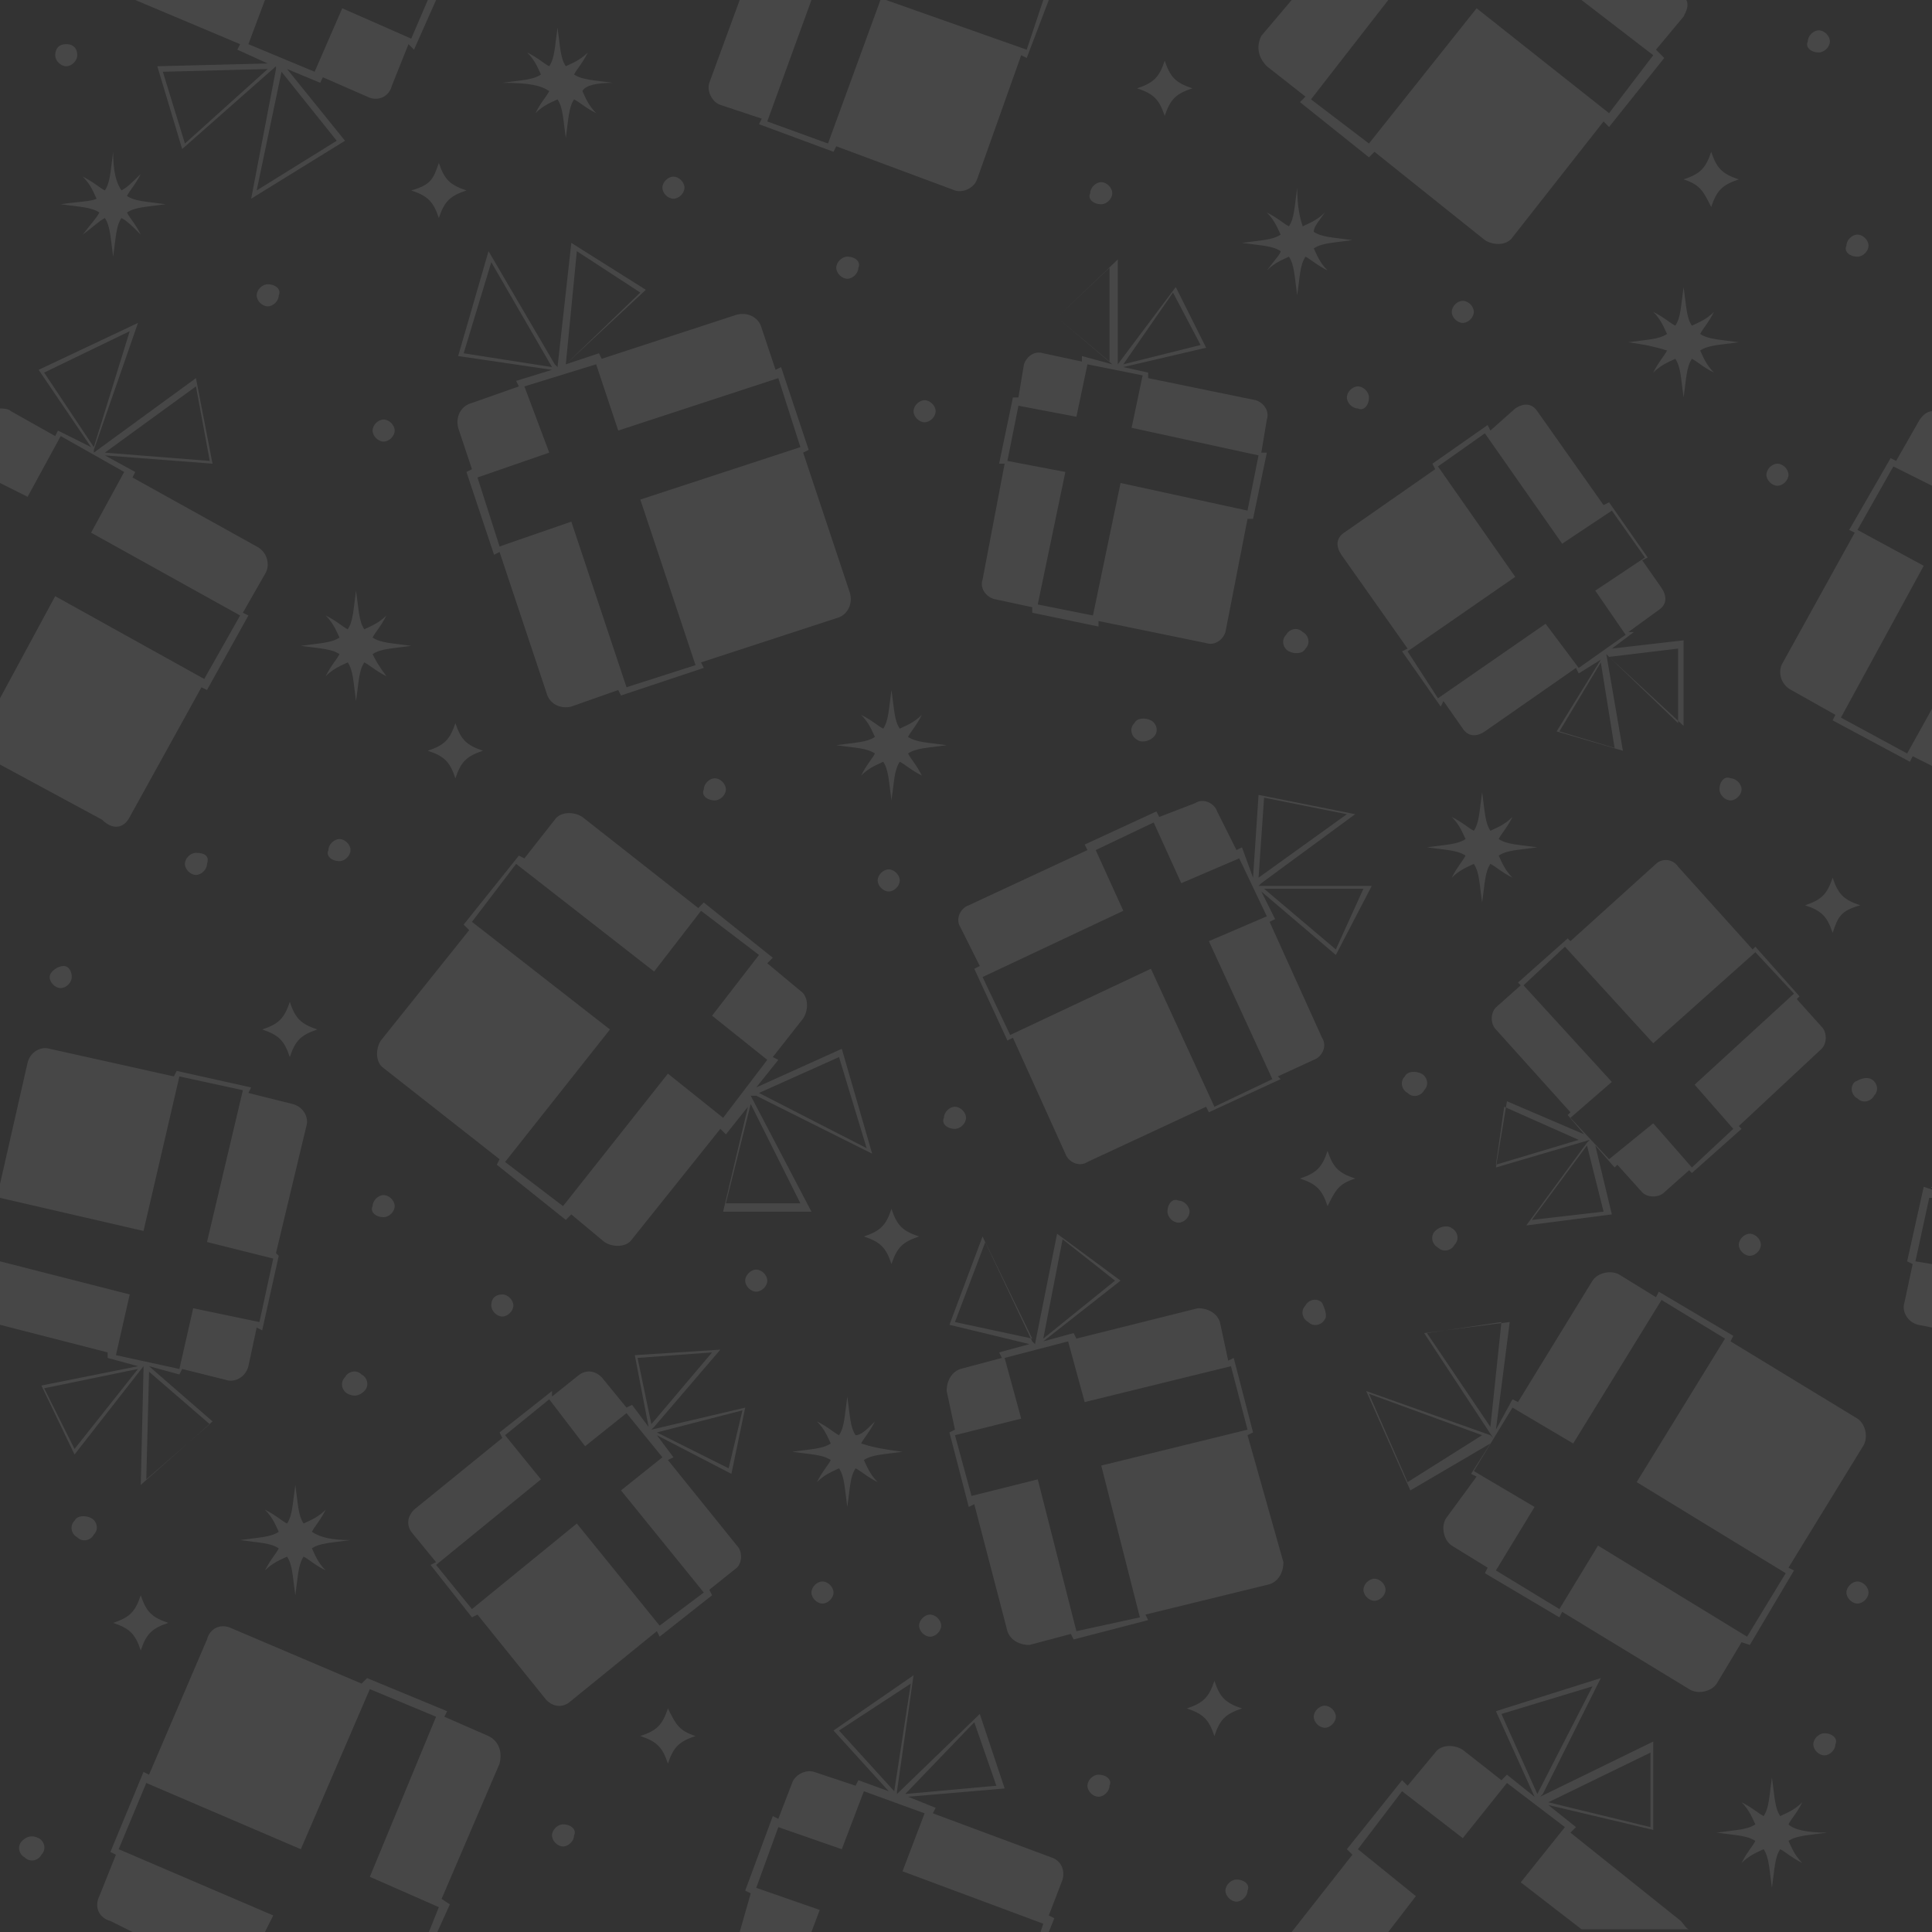 <svg xmlns="http://www.w3.org/2000/svg" viewBox="0 0 70 70" width="246" height="246"><rect x="0" y="0" width="70" height="70" fill="#333333" stroke="none"/><path opacity=".1" fill="#FFF" d="M24.2 61.9c-.2.6-.4.8-1 1 .6.2.8.4 1 1 .2-.6.4-.8 1-1-.6-.2-.7-.4-1-1zm-3.8 4.2c-.2 0-.4.2-.4.4s.2.4.4.4.4-.2.4-.4c.1-.2-.1-.4-.4-.4zM27 46.4c0 .2.2.4.4.4s.4-.2.4-.4-.2-.4-.4-.4-.4.2-.4.4zm-16.5-8.1c.2-.6.4-.8 1-1-.6-.2-.8-.4-1-1-.2.6-.4.8-1 1 .6.2.8.4 1 1zm7.3 9c0 .2.2.4.4.4s.4-.2.4-.4-.2-.4-.4-.4-.4.1-.4.4zm9.4-7.6h.2l4.2 2.1-1.1-3.8-3.1 1.4.8-1-.2-.1 1.1-1.4c.2-.3.2-.8-.1-1l-1.2-1 .2-.2-2.5-2-.2.2-4.2-3.3c-.3-.2-.8-.2-1 .1L19 31.1l-.2-.1-2 2.5.2.2-3.2 4c-.2.3-.2.8.1 1l4.2 3.3-.1.2 2.5 2 .2-.2 1.2 1c.3.2.8.2 1-.1l3.2-4 .2.2.8-1-.9 3.8h3.2l-2.2-4.2zm3.2-1.4l1 3.3-3.9-2 2.9-1.3zm-4.2 2.2l-2-1.6-3.8 4.8-2.1-1.6 3.8-4.8-5-3.9 1.6-2.1 5 3.9 1.7-2.2 2.1 1.6-1.7 2.2 2 1.6-1.6 2.1zm1-.5l1.8 3.6h-2.7l.9-3.6zm-14.9-8.8c.2 0 .4-.2.4-.4s-.2-.4-.4-.4-.4.2-.4.4c-.1.2.1.4.4.4zm.9 19.2c.2-.2.1-.5-.1-.6-.2-.2-.5-.1-.6.1-.2.2-.1.5.1.6.2.1.4.1.6-.1zM9.7 10.3c-.2 0-.4.2-.4.4s.2.4.4.4.4-.2.4-.4c.1-.2-.1-.4-.4-.4zm1.6 45.2c.1-.2.3-.4.5-.8-.3.3-.6.4-.8.5-.2-.3-.2-.7-.3-1.4-.1.7-.1 1.1-.3 1.4-.2-.1-.4-.3-.8-.5.3.3.4.6.5.8-.3.2-.7.2-1.4.3.7.1 1.1.1 1.4.3-.1.2-.3.4-.5.8.3-.3.6-.4.8-.5.2.3.2.7.3 1.4.1-.7.1-1.1.3-1.4.2.1.4.3.8.5-.3-.3-.4-.6-.5-.8.3-.2.7-.2 1.4-.3-.7 0-1.1-.1-1.4-.3zm33.5 12.6c-.2 0-.4.2-.4.4s.2.4.4.4.4-.2.4-.4c.1-.2-.1-.4-.4-.4zm20-2c.1-.2.3-.4.5-.8-.3.3-.6.4-.8.5-.2-.3-.2-.7-.3-1.4-.1.7-.1 1.1-.3 1.4-.2-.1-.4-.3-.8-.5.3.3.4.6.5.8-.3.2-.7.2-1.4.3.7.1 1.1.1 1.4.3-.1.2-.3.4-.5.8.3-.3.6-.4.8-.5.2.3.2.7.3 1.4.1-.7.1-1.1.3-1.4.2.1.4.3.8.5-.3-.3-.4-.6-.5-.8.3-.2.7-.2 1.4-.3-.7 0-1.2-.1-1.4-.3zM70 17.6v-2.7c-.2 0-.4.2-.5.4l-.8 1.4-.2-.1-1.5 2.6.2.1-2.6 4.7c-.2.3-.1.8.3 1l1.6.9-.1.2 2.8 1.5.1-.2.8.4v-2.3l-1 1.8-2.4-1.3 3-5.5-2.4-1.3 1.3-2.3 1.4.7zM45.9 2.4l1.4 1.1-.2.2 2.5 2 .2-.2 4 3.2c.3.2.8.2 1-.1l3.3-4.2.2.2 2-2.5-.3-.3 1-1.2c.1-.2.2-.4.1-.6h-3.8l2.6 2-1.6 2.1L53.5.3l-3.9 4.9-2.1-1.6L50.3 0h-3.5l-1.1 1.3c-.2.4-.1.8.2 1.1zM26.7 56l-2.5-3.1.2-.1-.6-.8 2.7 1.4.5-2.4-3.4.8.1-.1 2.4-2.8-3.1.2.5 2.6-.6-.8-.2.1-.9-1.1c-.2-.2-.5-.3-.8-.1l-1 .8v-.2l-1.9 1.5.1.2-3.2 2.6c-.2.2-.3.5-.1.8l.9 1.1-.2.1 1.5 1.9.2-.1 2.5 3.1c.2.2.5.3.8.1l3.2-2.6.1.2 1.9-1.5-.1-.2 1-.8c.2-.2.2-.6 0-.8zm.2-4.9l-.5 2.1-2.6-1.3 3.1-.8zm-3.8-1.9l2.7-.2-2.2 2.6-.5-2.4zm.8 9.7l-3-3.7-3.8 3.1-1.3-1.6 3.8-3.1-1.3-1.6 1.6-1.3 1.3 1.7 1.5-1.2 1.3 1.6-1.5 1.2 3 3.7-1.6 1.2zM48 62.6c.2 0 .4-.2.4-.4s-.2-.4-.4-.4-.4.2-.4.4.2.4.4.4zm15.4-3l1.6-2.7-.2-.1 2.7-4.4c.2-.3.1-.8-.2-1l-4.6-2.8.1-.2-2.7-1.6-.1.2-1.3-.8c-.3-.2-.8-.1-1 .2L55 50.8l-.2-.1-.6 1.1.5-3.9-3.1.4 2.5 3.8-.1-.1-4.5-1.6 1.6 3.6 2.9-1.7-.7 1.1.2.1-1.1 1.5c-.2.3-.1.8.2 1l1.3.8-.1.2 2.7 1.6.1-.2 4.6 2.8c.3.2.8.1 1-.2l.9-1.5.3.1zM51 53.7l-1.4-3.2 4.1 1.5-2.7 1.7zm3-2l-2.3-3.4 2.7-.4-.4 3.8zm3.9 4.3l-1.4 2.3-2.3-1.4 1.4-2.3-2.2-1.3 1.4-2.3 2.2 1.3 3.2-5.2 2.3 1.4-3.2 5.2 5.4 3.3-1.4 2.3-5.4-3.3zM38.1 67.3l-4.3-1.6.1-.2-1-.4 3.5-.3-.9-2.7-3 2.9v-.1l.6-4.2-2.9 2 2 2.2-1.1-.4-.1.2-1.5-.5c-.3-.1-.7.1-.8.4l-.5 1.3-.2-.1-1 2.7.2.1-.4 1.4h2.6l.3-.8-2.3-.8.8-2.2 2.3.8.8-2.1 2.2.8-.8 2.1 5.1 1.9-.1.3h.3l.2-.5-.2-.1.5-1.3c.1-.4-.1-.7-.4-.8zm-2.8-4.9l.8 2.3-3.3.3 2.5-2.6zm-4.9.3L33 61l-.6 3.9-2-2.2zm-12.7.2l-1.6-.7.1-.2-2.9-1.2-.2.2-4.7-2c-.4-.2-.8 0-.9.4l-2.1 4.9-.2-.1L4 67.1l.2.1-.6 1.5c-.2.4 0 .8.4.9l.8.4h4.8l.3-.6L4.3 67l1-2.4 5.6 2.4 2.5-5.8 2.4 1-2.4 5.8 2.5 1.1-.4 1h.3l.5-1.1-.3-.2 2.1-4.9c.1-.4 0-.8-.4-1zm43.2 6.7l-4-3.2.2-.2-1-.8 3.8.9v-3.2l-4.1 2 .1-.1 2.1-4.2-3.8 1.2 1.4 3.1-1-.8-.2.2-1.4-1.1c-.3-.2-.8-.2-1 .1l-1 1.2-.2-.2-2 2.5.2.2-2.2 2.8h3.5l1-1.3-2.1-1.7 1.6-2.1 2.2 1.7 1.6-2 2.1 1.6-1.6 2 2.2 1.7h3.9c-.1 0-.2-.2-.3-.3zm-1.1-6.1v2.7l-3.7-.9 3.7-1.8zm-5.4-1.4l3.3-1-2 3.9-1.3-2.9zM31.9 70zm34.2-7.2c-.2 0-.4.2-.4.4s.2.4.4.4.4-.2.4-.4c.1-.2-.1-.4-.4-.4zm-26.3 1.5c-.2 0-.4.2-.4.4s.2.4.4.4.4-.2.4-.4c.1-.2-.1-.4-.4-.4zM45.2 52l.2-.1-.7-2.7-.2.1-.3-1.4c-.1-.3-.4-.5-.8-.5L39 48.5l-.1-.2-1.1.3 2.8-2.2-2.3-1.7-.8 4-.1-.1-1.8-3.8-1.2 3.2 2.9.7-1.1.3.1.2-1.5.4c-.3.1-.5.4-.5.8l.3 1.4-.2.1.7 2.7.2-.1 1.2 4.6c.1.3.4.5.8.5l1.5-.4.1.2 2.7-.7-.1-.2 4.5-1.1c.3-.1.5-.4.5-.8L45.2 52zm-6.7-7.1l1.9 1.5-2.6 2.1.7-3.6zm-3.9 3l1.1-2.9 1.7 3.5-2.8-.6zm5.3 5.2l1.4 5.5-2.3.5-1.4-5.5-2.4.6-.6-2.2 2.4-.6-.6-2.2 2.3-.6.6 2.2 5.3-1.3.6 2.3-5.3 1.3zm-8.7-.8c.1-.2.3-.4.5-.8-.3.3-.5.5-.7.5-.2-.3-.2-.7-.3-1.4-.1.7-.1 1.1-.3 1.4-.2-.1-.4-.3-.8-.5.3.3.4.6.5.8-.3.2-.7.2-1.4.3.7.1 1.1.1 1.4.3-.1.2-.3.4-.5.8.3-.3.6-.4.8-.5.2.3.2.7.3 1.4.1-.7.1-1.1.3-1.4.2.1.4.3.8.5-.3-.3-.4-.6-.5-.8.3-.2.7-.2 1.4-.3-.8-.1-1.2-.2-1.5-.3zm16.7-5.1c-.2-.2-.5-.1-.6.1-.2.2-.1.5.1.6.2.2.5.1.6-.1.1-.1 0-.4-.1-.6zM29.4 57.7c0 .2.2.4.4.4s.4-.2.4-.4-.2-.4-.4-.4-.4.2-.4.4zm19.7-15c-.6-.2-.8-.4-1-1-.2.6-.4.8-1 1 .6.2.8.4 1 1 .3-.6.4-.8 1-1zm-3.5-10.6l.1-.1 3.4-2.5-3.5-.7-.2 3-.4-1.1-.2.1-.7-1.4c-.1-.3-.5-.5-.8-.3l-1.3.5-.1-.2-2.6 1.2.1.2-4.3 2c-.3.1-.5.5-.3.8l.7 1.4-.2.1 1.2 2.6.2-.1 1.9 4.2c.1.3.5.5.8.3l4.3-2 .1.2 2.6-1.2-.1-.1 1.3-.6c.3-.1.5-.5.3-.8L46 33.4l.2-.1-.5-1 2.7 2.3 1.3-2.5h-4.1zm.2-3.2l3 .6-3.2 2.3.2-2.9zm.1 4.3l-2.1.9 2.3 5-2.1 1-2.3-5-5.1 2.4-1-2.1 5.1-2.4-1-2.2 2.1-1 1 2.2 2.1-.9 1 2.1zm2.5 1.2l-2.6-2.2h3.6l-1 2.2zM44 60.9c-.2.6-.4.8-1 1 .6.2.8.4 1 1 .2-.6.4-.8 1-1-.6-.2-.8-.4-1-1zM14.3 15.6c0-.2-.2-.4-.4-.4s-.4.2-.4.4.2.4.4.4.4-.2.4-.4zm-.8 8.1c.3-.2.7-.2 1.4-.3-.7-.1-1.1-.1-1.4-.3.1-.2.3-.4.5-.8-.3.3-.6.4-.8.5-.2-.3-.2-.7-.3-1.4-.1.7-.1 1.1-.3 1.4-.2-.1-.4-.3-.8-.5.3.3.4.6.5.8-.3.2-.7.2-1.4.3.7.1 1.1.1 1.4.3-.1.2-.3.4-.5.8.3-.3.6-.4.8-.5.2.3.2.7.3 1.4.1-.7.1-1.1.3-1.4.2.1.4.3.8.5-.3-.4-.4-.6-.5-.8zm36.7 33.9c0-.2-.2-.4-.4-.4s-.4.2-.4.4.2.4.4.4.4-.2.4-.4zm17.1-.3c-.2 0-.4.2-.4.4s.2.4.4.4.4-.2.4-.4-.2-.4-.4-.4zM41.8 26.7c.2-.2.1-.5-.1-.6s-.5-.1-.6.1c-.2.2-.1.5.1.6.1.1.4.1.6-.1zm25.4 12.5c-.2.2-.1.5.1.6.2.2.5.1.6-.1.2-.2.1-.5-.1-.6s-.4 0-.6.1zM65.9 1.9c.2 0 .4-.2.4-.4s-.2-.4-.4-.4-.4.2-.4.4c-.1.2.1.4.4.4zm1.4 7.4c.2 0 .4-.2.4-.4s-.2-.4-.4-.4-.4.2-.4.4c-.1.2.1.4.4.4zm-20 14.2c.2-.2.1-.5-.1-.6-.2-.2-.5-.1-.6.1-.2.2-.1.5.1.6.2.1.5.1.6-.1zM52 44.6c-.2.2-.1.5.1.6.2.2.5.1.6-.1.2-.2.1-.5-.1-.6-.1-.1-.4-.1-.6.1zm10.3-16c0 .2.2.4.4.4s.4-.2.4-.4-.2-.4-.4-.4c-.2-.1-.4.1-.4.4zM62 7.5c.2-.6.4-.8 1-1-.6-.2-.8-.4-1-1-.2.6-.4.8-1 1 .6.2.7.4 1 1zm-12.4 6.9c0-.2-.2-.4-.4-.4s-.4.2-.4.4.2.4.4.4c.2.1.4-.1.4-.4zM50.9 39c-.2.2-.1.5.1.6.2.2.5.1.6-.1.2-.2.1-.5-.1-.6-.2-.1-.5-.1-.6.1zM4.7 29.6l2.6-4.7.2.1L9 22.3l-.2-.1.8-1.4c.2-.3.1-.8-.3-1l-4.5-2.5.1-.2-1.1-.6 3.9.3-.6-3.1-3.7 2.7v-.1L5 11.7l-3.6 1.7 1.9 2.8-1.2-.6-.1.2-1.6-.9c-.1-.1-.3-.1-.4-.1v2.7l1 .5 1.2-2.2 2.3 1.3-1.2 2.2 5.4 3-1.3 2.3-5.4-3-2 3.7v2.4l3.7 2c.4.4.8.3 1-.1zM7.1 14l.5 2.7-3.8-.3L7.1 14zm-5.5-.5L4.7 12l-1.3 4.2-1.8-2.7zm2.5 45.3c.6.2.8.4 1 1 .2-.6.4-.8 1-1-.6-.2-.8-.4-1-1-.2.6-.4.8-1 1zM1.8 35.4c0 .2.2.4.4.4s.4-.2.4-.4-.1-.4-.3-.4-.5.2-.5.4zM26.1 3.8l1.5.5-.1.2 2.7 1 .1-.2 4.3 1.6c.3.1.7-.1.8-.4L37 2l.2.1L38 0h-.2l-.6 1.8L32.1 0h-.2L30 5.2l-2.2-.8L29.4 0h-2.6l-1.1 3c-.1.3.1.7.4.8zM3.9 49.2l1.1.3-3.5.7 1.2 2.5 2.5-3.2v.1l-.1 4.2 2.6-2.3-2.3-2 1.1.3.1-.2 1.6.4c.3.1.7-.1.8-.5l.3-1.4.2.1.6-2.7-.1-.1 1.1-4.6c.1-.3-.1-.7-.5-.8L9 39.6l.1-.2-2.7-.6-.1.2-4.5-1c-.3-.1-.7.1-.8.5l-1 4.4v.5l5.2 1.2L6.5 39l2.3.5L7.5 45l2.4.6-.5 2.3-2.4-.5-.5 2.2-2.3-.5.5-2.2L0 45.7V48l3.9 1v.2zm1.5.5l2.2 1.9-2.3 2 .1-3.9zm-2.7 2.8l-1.1-2.2 3.4-.7-2.3 2.9zm67-9.5l-.6 2.7.2.1-.3 1.4c-.1.3.1.7.5.8l.5.1v-2.3l-.6-.1.5-2.3h.1V43v.1l-.3-.1zM.8 66.7c-.2.2-.1.5.1.6.2.2.5.1.6-.1.2-.2.1-.5-.1-.6-.2-.1-.4-.1-.6.1zm1.9-11.6c-.2.2-.1.5.1.6.2.2.5.1.6-.1.2-.2.1-.5-.1-.6-.2-.1-.5-.1-.6.1zM2.2 7.4c.7.1 1.1.1 1.4.3-.1.2-.3.4-.6.8.4-.3.6-.5.8-.6.2.3.2.7.3 1.4.1-.7.1-1.1.3-1.4.2.1.4.3.7.6-.2-.4-.4-.6-.5-.8.3-.2.7-.2 1.4-.3-.7-.1-1.1-.1-1.4-.3.1-.2.3-.4.5-.8-.3.3-.5.5-.7.6-.2-.3-.3-.7-.3-1.4-.1.7-.1 1.1-.3 1.4-.2-.1-.4-.3-.8-.5.3.3.4.6.5.8-.2.1-.6.1-1.3.2zm4.9 23.5c-.2 0-.4.2-.4.4s.2.4.4.4.4-.2.4-.4c.1-.3-.1-.4-.4-.4zM8.6 1.8l1.1.5-4 .1.9 3 3.4-3v.1l-.9 4.7 3.4-2.1-2.1-2.6 1.2.5.1-.2 1.6.7c.4.2.8 0 .9-.4l.6-1.5.2.2.8-1.8h-.3l-.6 1.4L12.4.3l-1 2.3-2.4-1L9.6 0H4.9l3.8 1.6-.1.2zM6.7 5.2l-.8-2.6 3.8-.1-3 2.7zm5.5-.1L9.3 6.9l.9-4.3 2 2.5zM2.4 2.4c.2 0 .4-.2.4-.4s-.1-.4-.4-.4-.4.2-.4.4.2.4.4.4zm51.3 30.3c.1-.7.1-1.1.3-1.4.2.1.4.3.8.5-.3-.3-.4-.6-.5-.8.3-.2.7-.2 1.4-.3-.7-.1-1.1-.1-1.4-.3.1-.2.3-.4.5-.8-.3.3-.6.4-.8.5-.2-.3-.2-.7-.3-1.4-.1.7-.1 1.1-.3 1.4-.2-.1-.4-.3-.8-.5.3.3.4.6.5.8-.3.2-.7.2-1.4.3.7.1 1.1.1 1.4.3-.1.2-.3.4-.5.8.3-.3.6-.4.8-.5.2.3.2.7.3 1.4zm-36.2-5.5c-.6-.2-.8-.4-1-1-.2.6-.4.8-1 1 .6.2.8.4 1 1 .2-.6.4-.8 1-1zm15.1 4.7c0-.2-.2-.4-.4-.4s-.4.2-.4.4.2.4.4.4.4-.2.4-.4zm.7 12.9c-.6-.2-.8-.4-1-1-.2.6-.4.8-1 1 .6.2.8.4 1 1 .2-.6.4-.8 1-1zm29.7.3c0 .2.2.4.4.4s.4-.2.4-.4-.2-.4-.4-.4-.4.2-.4.4zm-49.1-1c.2 0 .4-.2.4-.4s-.2-.4-.4-.4-.4.2-.4.4c-.1.2.1.4.4.4zm19-16.8c.3-.2.7-.2 1.4-.3-.7-.1-1.1-.1-1.4-.3.1-.2.3-.4.5-.8-.3.3-.6.4-.8.5-.2-.3-.2-.7-.3-1.4-.1.7-.1 1.1-.3 1.4-.2-.1-.4-.3-.8-.5.3.3.4.6.5.8-.3.2-.7.2-1.4.3.7.1 1.1.1 1.4.3-.1.2-.3.4-.5.8.3-.3.6-.4.8-.5.2.3.2.7.3 1.4.1-.7.1-1.1.3-1.4.2.1.4.3.8.5-.2-.4-.4-.6-.5-.8zm1-12.4c0-.2-.2-.4-.4-.4s-.4.2-.4.4.2.4.4.4.4-.2.4-.4zM20 13.4l-1.3.4.1.2-1.7.6c-.4.1-.6.5-.5.9l.5 1.5-.2.1 1 3 .2-.1 1.7 5.1c.1.4.5.6.9.5l1.7-.6.1.2 3-1-.1-.2 4.9-1.6c.4-.1.6-.5.5-.9l-1.7-5.1.2-.1-1-3-.2.1-.5-1.5c-.1-.4-.5-.6-.9-.5L21.8 13l-.1-.2-1.2.4 2.9-2.7-2.7-1.7-.5 4.5-.1-.1-2.4-4.1-1.1 3.8 3.4.5zm.9-4.3l2.3 1.5-2.7 2.6.4-4.1zm.7 4.1l.8 2.4 5.8-1.9.8 2.5-5.8 1.9 2 6-2.5.8-2-6-2.6.9-.8-2.5 2.6-.9L19 14l2.6-.8zm-3.8-3.7l2.2 3.8-3.2-.5 1-3.3zM25.9 29c.2 0 .4-.2.4-.4s-.2-.4-.4-.4-.4.2-.4.4c-.1.2.1.4.4.4zm-6-25.7c-.1.2-.3.4-.5.8.3-.3.6-.4.8-.5.2.3.2.7.3 1.4.1-.7.1-1.1.3-1.4.2.1.4.3.8.5-.3-.3-.4-.6-.5-.8.1-.2.5-.3 1.1-.3-.7-.1-1.1-.1-1.4-.3.1-.2.3-.4.5-.8-.3.3-.6.4-.8.5-.2-.3-.2-.7-.3-1.4-.1.7-.1 1.1-.3 1.4-.2-.1-.4-.3-.8-.5.3.3.4.6.5.8-.3.2-.7.2-1.4.3 1 0 1.4.1 1.7.3zm13.8 56c.2 0 .4-.2.4-.4s-.2-.4-.4-.4-.4.2-.4.4.2.4.4.4zM24.4 7.2c.2 0 .4-.2.4-.4s-.2-.4-.4-.4-.4.2-.4.4.2.4.4.4zm6.3 2.1c-.2 0-.4.2-.4.4s.2.4.4.4.4-.2.4-.4c.1-.2-.1-.4-.4-.4zM14.9 6.9c.6.2.8.4 1 1 .2-.6.4-.8 1-1-.6-.2-.8-.4-1-1-.2.6-.3.8-1 1zm45.5 5.8c-.1.2-.3.4-.5.8.3-.3.6-.4.8-.5.2.3.2.7.3 1.4.1-.7.1-1.1.3-1.4.2.1.4.3.8.5-.3-.3-.4-.6-.5-.8.3-.2.7-.2 1.4-.3-.7-.1-1.1-.1-1.4-.3.1-.2.3-.4.5-.8-.3.3-.6.4-.8.5-.2-.3-.2-.7-.3-1.4-.1.7-.1 1.1-.3 1.4-.2-.1-.4-.3-.8-.5.3.3.4.6.5.8-.3.2-.7.2-1.4.3.7.1 1.1.2 1.4.3zM60 31.3l-3.1 2.8-.1-.1-1.8 1.6.1.1-.9.8c-.2.2-.2.6 0 .8l2.7 3-.1.1.6.7-2.8-1.2-.4 2.4 3.4-1-.1.1-2.2 3 3.1-.4-.6-2.5.7.8.1-.1.9 1c.2.2.6.2.8 0l.9-.8.1.1 1.8-1.6-.1-.1 3-2.8c.2-.2.2-.6 0-.8l-.9-1 .1-.1-1.6-1.8-.1.1-2.7-3c-.2-.3-.6-.3-.8-.1zm-5.8 10.9l.3-2.1 2.7 1.2-3 .9zm3.9 1.7l-2.6.3 2-2.7.6 2.4zm5.5-9.4L65 36l-3.6 3.3 1.4 1.6-1.5 1.4-1.4-1.6-1.6 1.3-1.4-1.5 1.5-1.3-3.2-3.5 1.5-1.4 3.2 3.5 3.7-3.3zM53.4 11.3c0-.2-.2-.4-.4-.4s-.4.2-.4.4.2.4.4.4.4-.2.4-.4zM34.6 40.9c.2 0 .4-.2.4-.4s-.2-.4-.4-.4-.4.2-.4.4c-.1.2.1.4.4.4zm17.7-15.5l.7 1c.2.3.5.3.8.1l3.3-2.3.1.2.8-.5-1.6 2.6 2.4.7-.6-3.5.1.1 2.7 2.5v-3.1l-2.6.3.8-.6H59l1.1-.8c.3-.2.3-.5.1-.8l-.7-1 .2-.1-1.4-2-.2.1-2.4-3.4c-.2-.3-.5-.3-.8-.1l-.9.8-.1-.2-2 1.4.1.2-3.3 2.3c-.3.2-.3.5-.1.8l2.4 3.4-.2.1 1.4 2 .1-.2zm6.2 1.7l-2-.6L58 24l.5 3.1zm2.3-3.6v2.7l-2.5-2.4 2.5-.3zm-5.9-2.6l-2.8-4 1.7-1.2 2.8 4 1.8-1.2 1.2 1.7-1.8 1.2 1.1 1.6-1.7 1.2-1.2-1.6-3.9 2.7-1.1-1.7 3.9-2.7zm12.5 11.9c-.6-.2-.8-.4-1-1-.2.6-.4.8-1 1 .6.2.8.4 1 1 .2-.6.3-.8 1-1zm-3-15.2c.2 0 .4-.2.4-.4s-.2-.4-.4-.4-.4.2-.4.4.2.4.4.4zM45.9 9.8c.3-.3.6-.4.8-.5.2.3.2.7.3 1.4.1-.7.1-1.1.3-1.4.2.1.4.3.8.5-.3-.3-.4-.6-.5-.8.3-.2.7-.2 1.4-.3-.7-.1-1.1-.1-1.4-.3 0-.2.2-.4.4-.7-.3.3-.6.4-.8.5-.1-.3-.2-.7-.2-1.4-.1.7-.1 1.1-.3 1.4-.2-.1-.4-.3-.8-.5.3.3.4.6.5.8-.3.2-.7.2-1.4.3.7.1 1.1.1 1.4.3 0 .1-.2.3-.5.7zm-6.7 3.1v.2l-1.4-.3c-.3-.1-.6.1-.7.4l-.2 1.2h-.2l-.5 2.4h.2l-.8 4.2c-.1.3.1.6.4.7l1.4.3v.2l2.4.5v-.2l3.9.8c.3.1.6-.1.7-.4l.8-4.1h.2l.5-2.4h-.2l.2-1.2c.1-.3-.1-.6-.4-.7l-3.9-.8v-.2l-.9-.2 3-.7-1.1-2.2-2.1 2.8V9.4l-2.2 2.1 2 1.7-1.1-.3zm3.3-2.3l1 1.9-2.8.7 1.8-2.6zm-1.1 3l-.4 1.9 4.6 1-.4 2-4.6-1-1 4.8-2-.4 1-4.8-2.1-.4.4-2 2.1.4.4-1.9 2 .4zm-3.1-2.1l1.9-1.8v3.4l-1.9-1.6zm4 32.4c0 .2.2.4.4.4s.4-.2.4-.4-.2-.4-.4-.4c-.2-.1-.4.1-.4.4zM39.9 7.4c.2 0 .4-.2.4-.4s-.2-.4-.4-.4-.4.2-.4.4c-.1.2.1.4.4.4zm2.3-3.2c.2-.6.4-.8 1-1-.6-.2-.8-.4-1-1-.2.6-.4.8-1 1 .6.2.8.4 1 1z"/></svg>